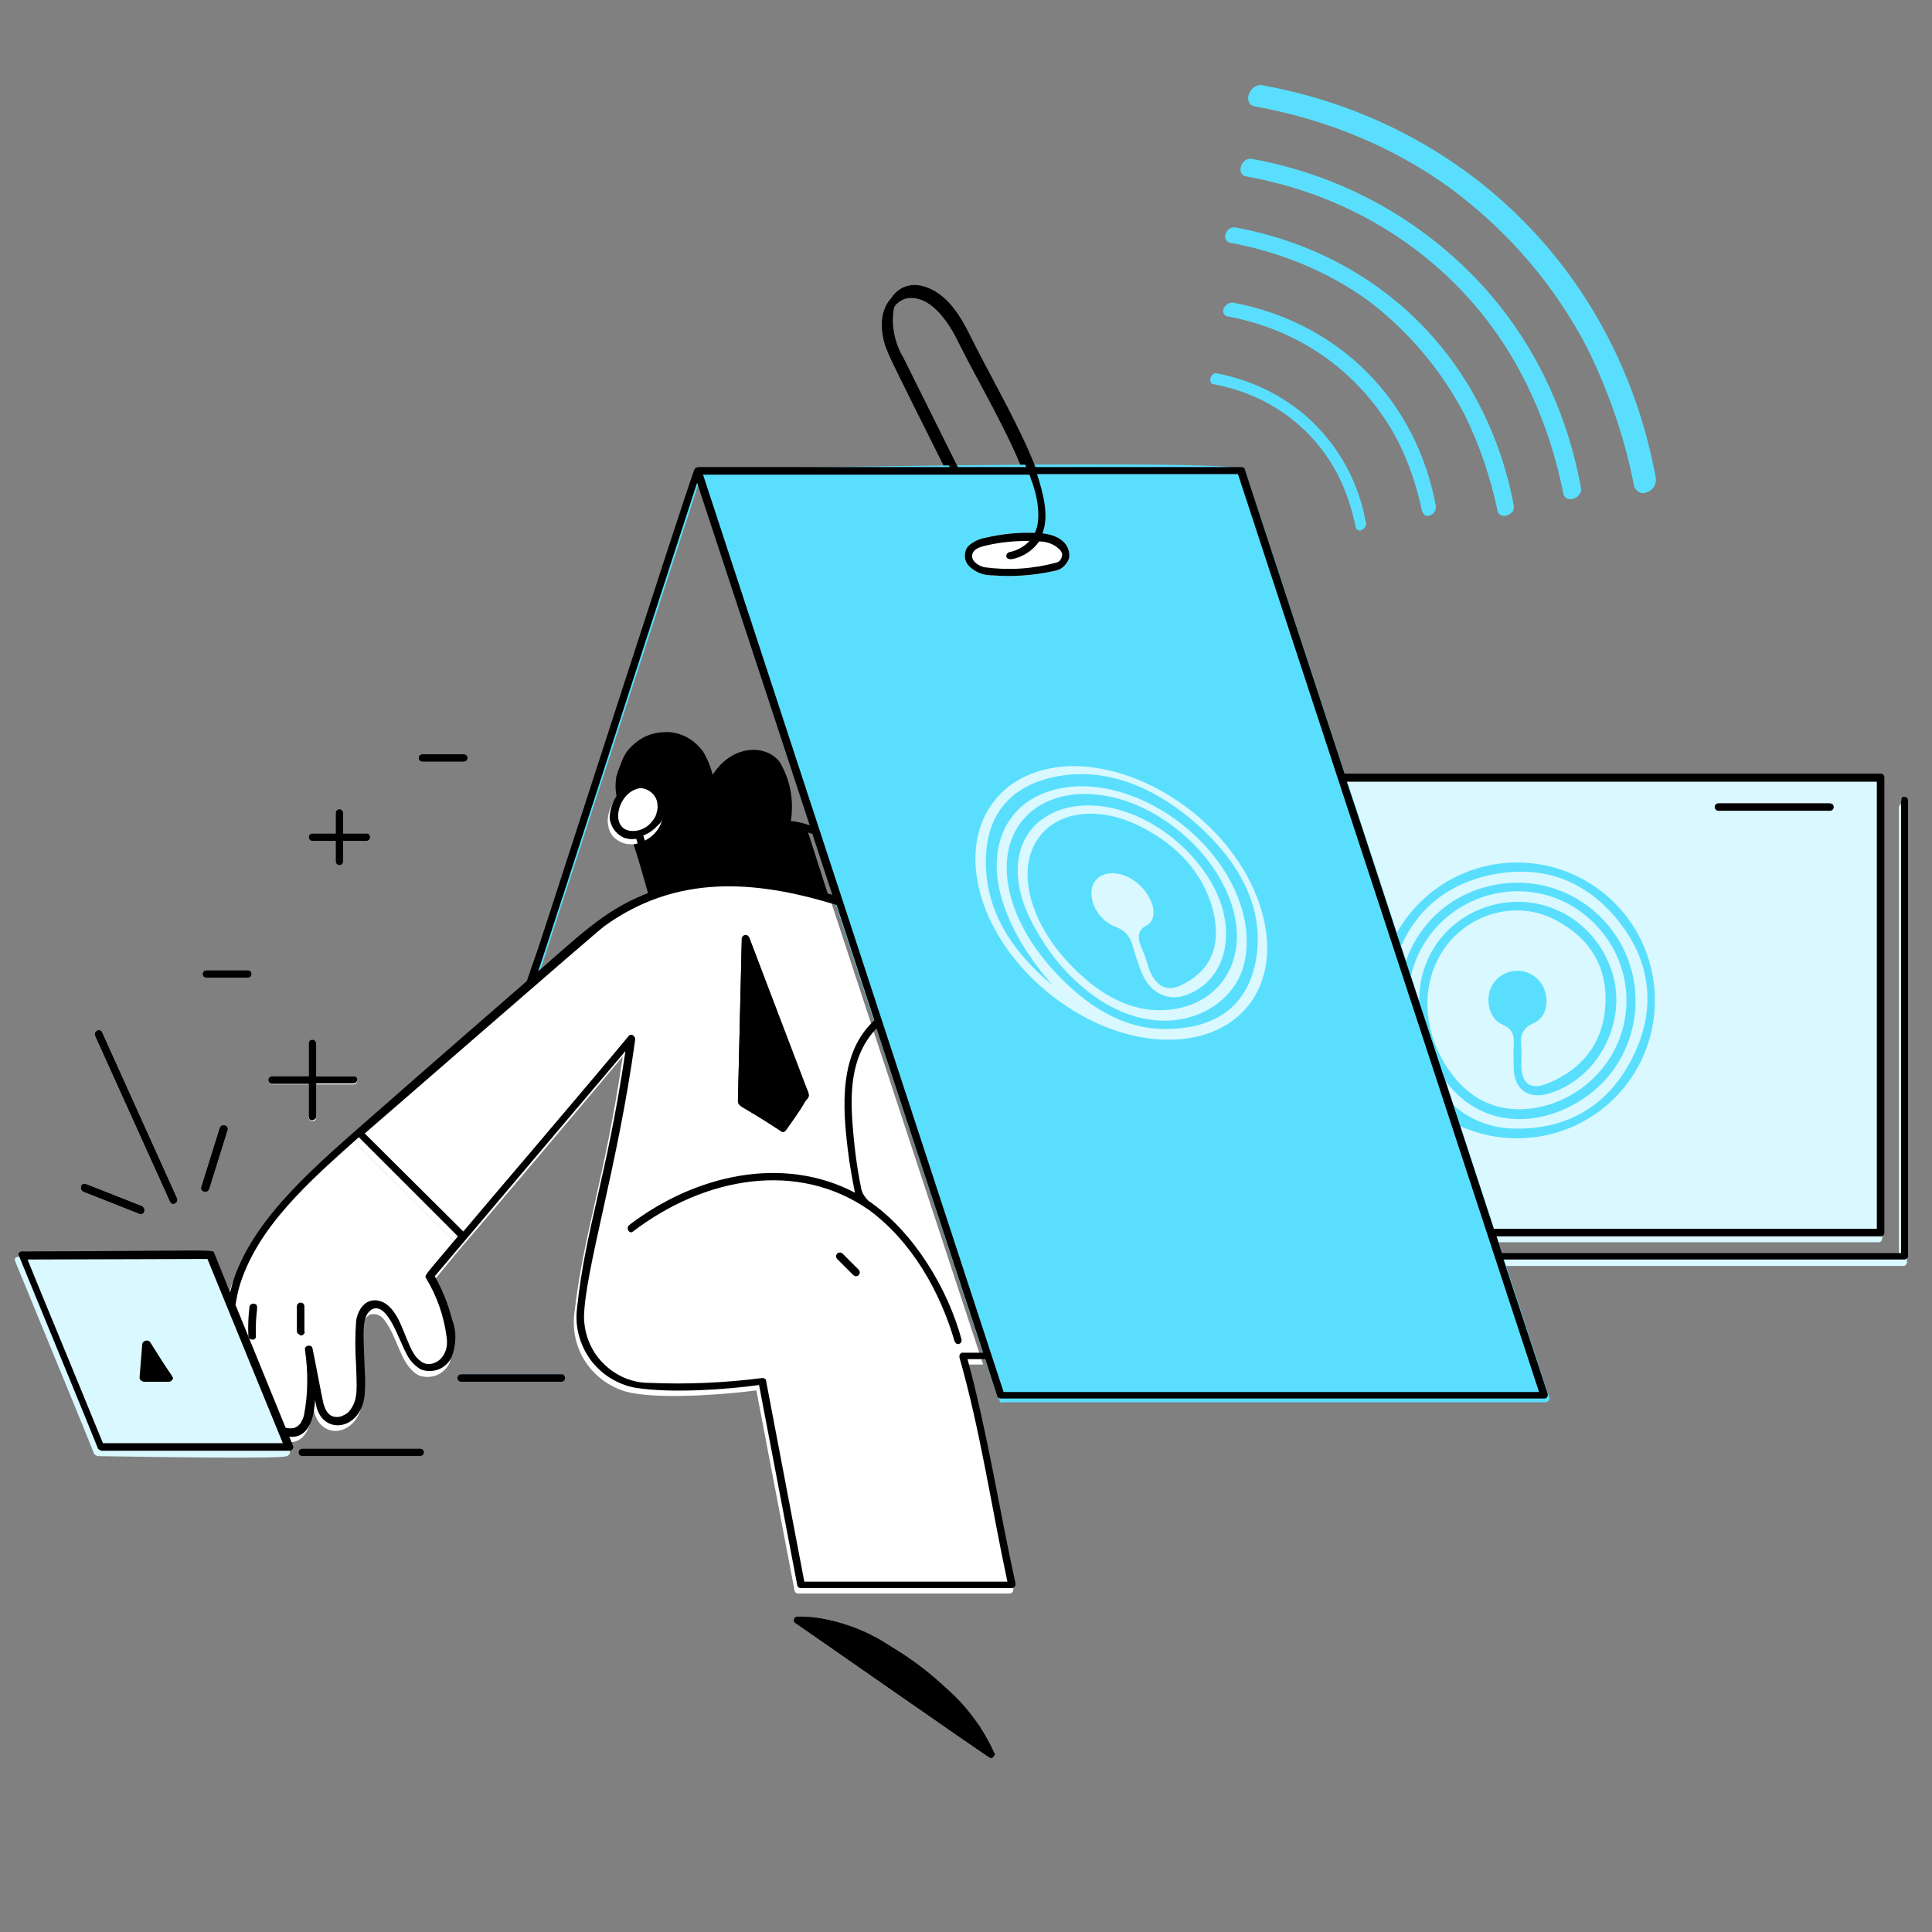 <svg width="399" height="399" viewBox="0 0 399 399" fill="none" xmlns="http://www.w3.org/2000/svg">
<rect x="0" y="0" width="399" height="399" fill="#808080" stroke="none"/>
<g clip-path="url(#clip0_101_554)">
<path d="M387.938 160.881H277.244L308.617 256.556H387.938C388.16 256.556 388.383 256.445 388.494 256.334C388.605 256.223 388.717 256 388.717 255.778V161.771C388.717 161.549 388.605 161.326 388.494 161.215C388.272 160.993 388.16 160.881 387.938 160.881Z" fill="#DAF8FF"/>
<path d="M86.785 299.165H62.421C62.199 299.165 62.088 299.276 61.865 299.388C61.754 299.499 61.643 299.721 61.643 299.944C61.643 300.166 61.754 300.389 61.865 300.5C61.976 300.611 62.199 300.723 62.421 300.723H86.785C87.008 300.723 87.119 300.611 87.341 300.5C87.453 300.389 87.564 300.166 87.564 299.944C87.564 299.721 87.453 299.499 87.341 299.388C87.23 299.276 87.008 299.165 86.785 299.165Z" fill="#DAF8FF"/>
<path d="M59.863 299.721L43.62 260.116C43.62 260.005 43.509 259.782 43.286 259.671C43.175 259.56 42.953 259.56 42.842 259.449C32.718 259.337 6.908 259.56 4.127 259.56C3.57 259.449 2.792 259.782 3.125 260.45C7.353 270.796 18.255 297.162 19.368 300.055C19.368 300.166 19.479 300.389 19.701 300.5C19.813 300.611 20.035 300.611 20.146 300.722C61.643 301.39 59.195 300.834 59.529 300.5C59.64 300.5 59.64 300.389 59.752 300.389C59.752 300.277 59.863 300.277 59.863 300.166C59.863 300.055 59.863 300.055 59.863 299.944C59.974 299.832 59.863 299.832 59.863 299.721Z" fill="#DAF8FF"/>
<path d="M35.499 284.146C33.942 281.921 32.496 279.585 31.049 277.249C30.938 277.026 30.716 276.915 30.493 276.915C30.271 276.915 30.048 276.915 29.937 277.026C29.492 277.36 29.603 277.138 29.047 284.591C29.047 284.814 29.158 285.036 29.269 285.148C29.381 285.259 29.603 285.37 29.826 285.37H34.832C34.943 285.37 35.054 285.37 35.277 285.259C35.388 285.148 35.499 285.036 35.611 284.925C35.722 284.814 35.722 284.703 35.722 284.48C35.611 284.369 35.499 284.258 35.499 284.146Z" fill="black"/>
<path d="M17.7 244.541C16.698 244.207 16.364 245.654 17.255 246.099L28.825 250.66C29.826 250.994 30.16 249.547 29.27 249.102L17.7 244.541Z" fill="black"/>
<path d="M35.165 248.213C35.61 249.103 36.945 248.324 36.5 247.434L21.036 213.169C20.591 212.279 19.256 213.058 19.701 213.948L35.165 248.213Z" fill="black"/>
<path d="M43.174 245.542L46.957 233.416C47.291 232.415 45.733 231.97 45.399 232.971L41.617 245.097C41.283 246.099 42.841 246.544 43.174 245.542Z" fill="black"/>
<path d="M72.99 222.291H65.313V215.505C65.313 215.394 65.202 215.171 65.202 215.06C65.091 214.949 64.98 214.837 64.868 214.837C64.757 214.726 64.535 214.726 64.423 214.837C64.312 214.837 64.09 214.949 63.978 215.06C63.867 215.171 63.756 215.394 63.756 215.616V222.402H56.191C55.968 222.402 55.746 222.514 55.635 222.625C55.523 222.736 55.412 222.959 55.412 223.181C55.412 223.404 55.523 223.626 55.635 223.737C55.746 223.849 55.968 223.96 56.191 223.96H63.756V230.746C63.756 230.969 63.867 231.191 63.978 231.302C64.09 231.414 64.312 231.525 64.535 231.525C64.757 231.525 64.98 231.414 65.091 231.302C65.202 231.191 65.313 230.969 65.313 230.746V223.96H72.99C73.212 223.96 73.435 223.849 73.546 223.737C73.657 223.626 73.768 223.404 73.768 223.181C73.768 222.959 73.657 222.736 73.546 222.625C73.435 222.402 73.212 222.291 72.99 222.291Z" fill="white"/>
<path d="M75.66 172.118H70.876V167.89C70.876 167.668 70.765 167.445 70.653 167.334C70.542 167.223 70.32 167.111 70.097 167.111C69.875 167.111 69.652 167.223 69.541 167.334C69.43 167.445 69.318 167.668 69.318 167.89V172.118H64.535C64.312 172.118 64.09 172.229 63.978 172.34C63.867 172.451 63.756 172.674 63.756 172.896C63.756 173.119 63.867 173.341 63.978 173.453C64.09 173.564 64.312 173.675 64.535 173.675H69.318V177.903C69.318 178.125 69.43 178.348 69.541 178.459C69.652 178.57 69.875 178.681 70.097 178.681C70.32 178.681 70.542 178.57 70.653 178.459C70.765 178.348 70.876 178.125 70.876 177.903V173.675H75.66C75.882 173.675 76.105 173.564 76.216 173.453C76.327 173.341 76.438 173.119 76.438 172.896C76.438 172.674 76.327 172.451 76.216 172.34C76.105 172.118 75.882 172.118 75.66 172.118Z" fill="white"/>
<path d="M51.185 201.932C51.407 201.932 51.63 201.821 51.741 201.71C51.852 201.599 51.964 201.376 51.964 201.154C51.964 200.931 51.852 200.709 51.741 200.597C51.63 200.486 51.407 200.375 51.185 200.375H42.619C42.396 200.375 42.174 200.486 42.062 200.597C41.951 200.709 41.84 200.931 41.84 201.154C41.84 201.376 41.951 201.599 42.062 201.71C42.174 201.821 42.396 201.932 42.619 201.932H51.185Z" fill="white"/>
<path d="M95.796 157.321C96.019 157.321 96.241 157.21 96.352 157.099C96.464 156.987 96.575 156.765 96.575 156.542C96.575 156.32 96.464 156.097 96.352 155.986C96.241 155.875 96.019 155.764 95.796 155.764H87.23C87.007 155.764 86.785 155.875 86.674 155.986C86.562 156.097 86.451 156.32 86.451 156.542C86.451 156.765 86.562 156.987 86.674 157.099C86.785 157.21 87.007 157.321 87.23 157.321H95.796Z" fill="white"/>
<path d="M392.167 166.666V259.894C307.505 259.894 309.953 259.894 309.73 259.894L310.287 261.451H393.057C393.279 261.451 393.502 261.34 393.613 261.229C393.724 261.118 393.835 260.895 393.835 260.673V166.666C393.835 166.444 393.724 166.221 393.613 166.11C393.502 165.999 393.279 165.888 393.057 165.888C392.834 165.888 392.612 165.999 392.5 166.11C392.389 166.221 392.167 166.444 392.167 166.666Z" fill="#DAF8FF"/>
<path d="M377.927 165.888H354.898C354.675 165.888 354.453 165.999 354.342 166.11C354.23 166.221 354.119 166.444 354.119 166.666C354.119 166.889 354.23 167.111 354.342 167.223C354.453 167.334 354.675 167.445 354.898 167.445H377.927C378.149 167.445 378.372 167.334 378.483 167.223C378.594 167.111 378.705 166.889 378.705 166.666C378.705 166.444 378.594 166.221 378.483 166.11C378.26 165.999 378.038 165.888 377.927 165.888Z" fill="white"/>
<path d="M196.143 98.692C196.588 99.582 197.923 98.804 197.478 97.914C197.367 97.802 189.802 82.45 186.019 74.996C184.239 71.993 183.461 68.433 184.017 64.984C184.239 63.983 184.684 63.093 185.463 62.536C186.242 61.869 187.132 61.535 188.133 61.535C192.806 61.535 196.254 67.097 198.257 71.325C201.594 78.111 208.826 90.237 211.941 99.138C213.276 102.253 213.943 105.59 213.721 109.039C213.498 110.596 212.831 111.931 211.829 113.044C210.717 114.156 209.382 114.824 207.936 115.046C207.713 115.158 207.602 115.269 207.491 115.38C207.379 115.603 207.379 115.825 207.379 115.936C207.491 116.159 207.602 116.27 207.713 116.381C207.936 116.493 208.158 116.493 208.269 116.493C209.716 116.27 210.939 115.603 212.052 114.713C213.164 113.823 214.054 112.71 214.722 111.375C215.612 108.594 215.612 105.479 214.722 102.698C212.608 94.131 205.599 82.005 200.816 72.771C198.702 68.655 195.921 61.758 189.802 60.089C184.907 58.754 180.346 63.315 182.793 71.325C183.794 73.995 183.794 73.995 196.143 98.692Z" fill="black"/>
<path d="M115.932 283.812H95.24C95.017 283.812 94.795 283.924 94.683 284.035C94.572 284.146 94.461 284.369 94.461 284.591C94.461 284.814 94.572 285.036 94.683 285.148C94.795 285.259 95.017 285.37 95.24 285.37H115.932C116.155 285.37 116.377 285.259 116.488 285.148C116.6 285.036 116.711 284.814 116.711 284.591C116.711 284.369 116.6 284.146 116.488 284.035C116.377 283.813 116.155 283.812 115.932 283.812Z" fill="#59DFFD"/>
<path d="M166.774 171.561C165.55 171.116 164.215 170.782 162.88 170.671C163.548 166.444 162.769 162.105 160.544 158.434C157.54 154.651 150.643 154.874 146.749 161.104C146.304 159.435 145.636 157.766 144.746 156.32C143.856 155.096 142.633 153.984 141.298 153.316C139.963 152.649 138.405 152.204 136.848 152.315C135.29 152.426 133.733 152.76 132.398 153.427C131.063 154.206 129.839 155.207 128.949 156.542C128.17 157.766 127.614 159.101 127.28 160.436C127.058 161.882 127.058 163.329 127.391 164.664C128.059 163.662 129.171 162.995 130.284 162.661C131.508 162.327 132.731 162.439 133.844 162.884C134.956 163.329 135.846 164.219 136.403 165.331C136.959 166.444 137.07 167.667 136.848 168.891C136.514 170.337 135.846 171.561 134.734 172.562C133.621 173.564 132.286 174.12 130.84 174.342C131.841 177.346 133.176 182.13 134.066 185.245C146.193 180.795 158.986 182.352 171.446 186.135L166.774 171.561Z" fill="black"/>
<path d="M95.685 257.113C95.573 257.224 95.351 257.335 95.128 257.335C94.906 257.335 94.683 257.224 94.572 257.113C87.341 249.993 80.221 242.873 73.101 235.641C72.99 235.53 72.878 235.308 72.878 235.085C72.878 234.863 72.99 234.64 73.101 234.529C62.198 244.208 50.406 254.554 47.068 268.015L59.306 297.83C62.532 298.164 63.978 295.383 64.423 292.156C64.757 289.931 64.535 289.82 64.757 290.933C65.87 297.83 74.213 296.718 74.881 289.041C75.215 285.036 74.436 277.694 74.881 274.134C74.881 273.578 75.103 273.133 75.326 272.576C75.548 272.131 75.993 271.686 76.438 271.464C76.995 271.353 77.662 271.353 78.107 271.575C78.663 271.798 79.108 272.243 79.442 272.688C82.335 276.581 82.668 281.921 86.451 284.035C87.675 284.48 88.898 284.48 90.122 284.035C91.235 283.59 92.236 282.7 92.792 281.588C93.793 279.029 93.905 276.248 92.903 273.689C92.125 270.574 90.901 267.57 89.343 264.789C95.685 257.113 95.462 257.335 95.685 257.113Z" fill="white"/>
<path d="M171.558 186.024C147.416 178.792 132.286 183.131 119.715 193.922C119.493 194.145 73.213 234.306 73.101 234.529C72.99 234.64 72.879 234.862 72.879 235.085C72.879 235.307 72.99 235.53 73.101 235.641C80.221 242.872 87.341 250.104 94.573 257.112C94.684 257.224 94.906 257.335 95.129 257.335C95.351 257.335 95.574 257.224 95.685 257.112C95.908 257.001 128.504 218.397 128.615 218.175C124.833 243.985 120.494 254.665 118.603 271.352C118.158 275.135 119.159 278.917 121.384 281.921C123.609 284.925 126.946 287.039 130.618 287.706C138.071 289.041 151.088 287.817 156.205 287.15L164.104 328.535C164.104 328.646 164.215 328.869 164.438 328.98C164.549 329.091 164.771 329.091 164.883 329.091H208.493C208.715 329.091 208.826 328.98 209.049 328.869C209.16 328.757 209.271 328.535 209.271 328.424C209.271 328.312 209.271 328.201 209.271 328.09C205.823 313.85 203.931 298.497 199.37 281.81H203.041L171.558 186.024Z" fill="white"/>
<path d="M133.065 162.439C129.283 161.437 125.834 165.331 125.5 169.225C125.5 170.115 125.611 170.894 125.945 171.672C126.279 172.451 126.835 173.119 127.614 173.564C128.281 174.009 129.171 174.342 129.95 174.342C130.84 174.454 131.619 174.231 132.397 173.897C138.182 171.784 138.516 164.219 133.065 162.439Z" fill="white"/>
<path d="M205.266 361.91C203.041 357.015 199.815 352.565 195.81 349.005C187.688 341.551 175.673 333.541 164.66 333.875C164.548 333.875 164.437 333.875 164.326 333.986C164.215 334.097 164.103 334.097 164.103 334.209C163.992 334.32 163.992 334.431 163.992 334.542C163.992 334.654 163.992 334.765 163.992 334.876C164.103 334.987 164.215 335.21 164.326 335.21C165.661 336.1 202.485 361.799 204.153 362.8C204.265 362.911 204.376 362.911 204.487 363.022C204.598 363.022 204.71 363.022 204.821 363.022C204.932 363.022 205.043 362.911 205.155 362.8C205.266 362.689 205.266 362.577 205.377 362.466C205.488 362.355 205.488 362.244 205.488 362.132C205.377 362.132 205.266 362.021 205.266 361.91Z" fill="black"/>
<path d="M166.55 224.85L154.758 193.7C154.647 193.477 154.535 193.366 154.424 193.255C154.313 193.144 154.09 193.144 153.868 193.144C153.645 193.144 153.534 193.255 153.423 193.366C153.312 193.477 153.2 193.7 153.2 193.811C153.089 199.707 152.422 225.295 152.422 226.519C152.422 227.742 152.31 227.965 153.312 228.632C154.424 229.3 156.649 230.524 161.322 233.639C161.433 233.75 161.655 233.75 161.767 233.75C161.989 233.75 162.1 233.639 162.212 233.527C163.658 231.525 165.104 229.522 166.328 227.409C167.107 226.519 167.329 226.519 166.55 224.85Z" fill="black"/>
<path d="M176.23 263.342C176.341 263.454 176.564 263.565 176.786 263.565C177.009 263.565 177.231 263.454 177.342 263.342C177.454 263.231 177.565 263.009 177.565 262.786C177.565 262.564 177.454 262.341 177.342 262.23C176.23 261.117 175.117 260.005 174.005 258.892C173.894 258.781 173.671 258.67 173.449 258.67C173.226 258.67 173.004 258.781 172.892 258.892C172.781 259.004 172.67 259.226 172.67 259.449C172.67 259.671 172.781 259.894 172.892 260.005C174.005 261.117 175.117 262.23 176.23 263.342Z" fill="white"/>
<path d="M198.145 277.805C195.253 267.014 187.688 254.443 177.787 248.435C176.674 243.095 175.895 237.755 175.45 232.304C175.005 225.295 175.562 218.398 180.457 213.391L179.9 211.723C172.447 218.509 173.337 229.634 174.56 238.756C174.894 241.649 175.45 244.541 176.007 247.434C163.658 240.87 145.635 241.649 129.393 254.109C128.614 254.665 129.393 256.111 130.172 255.444C150.642 239.98 176.118 240.759 189.579 262.786C192.583 267.57 194.919 272.799 196.477 278.25C196.588 278.473 196.699 278.584 196.81 278.695C197.033 278.806 197.144 278.806 197.367 278.806C197.589 278.806 197.7 278.584 197.812 278.473C198.145 278.139 198.145 278.028 198.145 277.805Z" fill="white"/>
<path d="M62.866 274.912V269.795C62.866 269.572 62.755 269.35 62.644 269.239C62.532 269.127 62.31 269.016 62.087 269.016C61.865 269.016 61.642 269.127 61.531 269.239C61.42 269.35 61.309 269.572 61.309 269.795V274.912C61.309 275.024 61.309 275.135 61.42 275.246C61.42 275.357 61.531 275.469 61.642 275.469C61.754 275.58 61.754 275.58 61.865 275.691C61.976 275.691 62.087 275.802 62.199 275.802C62.31 275.802 62.421 275.802 62.532 275.691C62.644 275.58 62.755 275.58 62.755 275.469C62.866 275.357 62.866 275.357 62.977 275.246C62.866 275.135 62.866 275.024 62.866 274.912Z" fill="white"/>
<path d="M52.519 269.239C52.408 269.239 52.297 269.239 52.186 269.239C52.074 269.239 51.852 269.35 51.741 269.461C51.629 269.573 51.518 269.684 51.518 269.906C51.296 271.909 51.184 273.911 51.296 275.914C51.407 276.915 52.964 276.915 52.853 275.914C52.631 270.574 53.743 269.573 52.519 269.239Z" fill="white"/>
<path d="M86.785 299.165H62.421C62.199 299.165 62.088 299.276 61.865 299.388C61.754 299.499 61.643 299.721 61.643 299.944C61.643 300.166 61.754 300.389 61.865 300.5C61.976 300.611 62.199 300.723 62.421 300.723H86.785C87.008 300.723 87.119 300.611 87.341 300.5C87.453 300.389 87.564 300.166 87.564 299.944C87.564 299.721 87.453 299.499 87.341 299.388C87.23 299.276 87.008 299.165 86.785 299.165Z" fill="black"/>
<path d="M30.938 277.249C30.827 277.138 30.715 277.026 30.604 276.915C30.493 276.804 30.27 276.804 30.048 276.915C29.937 276.915 29.714 277.026 29.603 277.137C29.492 277.249 29.381 277.471 29.381 277.582L28.824 284.48C28.824 284.703 28.936 284.925 29.047 285.036C29.158 285.148 29.381 285.259 29.603 285.259C34.832 285.259 34.943 285.37 35.277 284.925C35.388 284.814 35.499 284.703 35.499 284.48C35.499 284.369 35.499 284.146 35.388 284.035C33.942 281.921 32.495 279.585 30.938 277.249ZM30.938 280.03L33.386 283.701H30.715L30.938 280.03Z" fill="black"/>
<path d="M17.7 244.541C16.698 244.207 16.364 245.654 17.255 246.099L28.825 250.66C29.826 250.994 30.16 249.547 29.27 249.102L17.7 244.541Z" fill="black"/>
<path d="M35.165 248.213C35.61 249.103 36.945 248.324 36.5 247.434L21.036 213.169C20.591 212.279 19.256 213.058 19.701 213.948L35.165 248.213Z" fill="black"/>
<path d="M43.174 245.542L46.957 233.416C47.291 232.415 45.733 231.97 45.399 232.971L41.617 245.097C41.283 246.099 42.841 246.544 43.174 245.542Z" fill="black"/>
<path d="M72.99 222.291H65.313V215.505C65.313 215.282 65.202 215.06 65.091 214.949C64.98 214.837 64.757 214.726 64.535 214.726C64.312 214.726 64.09 214.837 63.978 214.949C63.867 215.06 63.756 215.282 63.756 215.505V222.291H56.191C55.968 222.291 55.746 222.402 55.635 222.514C55.523 222.625 55.412 222.847 55.412 223.07C55.412 223.292 55.523 223.515 55.635 223.626C55.746 223.737 55.968 223.849 56.191 223.849H63.756V230.635C63.756 230.746 63.867 230.969 63.867 231.08C63.978 231.191 64.09 231.302 64.201 231.302C64.312 231.414 64.535 231.414 64.646 231.302C64.757 231.302 64.98 231.191 65.091 231.08C65.202 230.969 65.313 230.746 65.313 230.524V223.737H72.99C73.212 223.737 73.435 223.626 73.546 223.515C73.657 223.404 73.768 223.181 73.768 222.959C73.768 222.736 73.657 222.514 73.546 222.402C73.435 222.402 73.212 222.291 72.99 222.291Z" fill="black"/>
<path d="M75.66 172.118H70.876V167.89C70.876 167.668 70.765 167.445 70.653 167.334C70.542 167.223 70.32 167.111 70.097 167.111C69.875 167.111 69.652 167.223 69.541 167.334C69.43 167.445 69.318 167.668 69.318 167.89V172.118H64.535C64.312 172.118 64.09 172.229 63.978 172.34C63.867 172.451 63.756 172.674 63.756 172.896C63.756 173.119 63.867 173.341 63.978 173.453C64.09 173.564 64.312 173.675 64.535 173.675H69.318V177.903C69.318 178.125 69.43 178.348 69.541 178.459C69.652 178.57 69.875 178.681 70.097 178.681C70.32 178.681 70.542 178.57 70.653 178.459C70.765 178.348 70.876 178.125 70.876 177.903V173.675H75.66C75.882 173.675 76.105 173.564 76.216 173.453C76.327 173.341 76.438 173.119 76.438 172.896C76.438 172.674 76.327 172.451 76.216 172.34C76.105 172.118 75.882 172.118 75.66 172.118Z" fill="black"/>
<path d="M51.185 201.932C51.407 201.932 51.63 201.821 51.741 201.71C51.852 201.599 51.964 201.376 51.964 201.154C51.964 200.931 51.852 200.709 51.741 200.597C51.63 200.486 51.407 200.375 51.185 200.375H42.619C42.396 200.375 42.174 200.486 42.062 200.597C41.951 200.709 41.84 200.931 41.84 201.154C41.84 201.376 41.951 201.599 42.062 201.71C42.174 201.821 42.396 201.932 42.619 201.932H51.185Z" fill="black"/>
<path d="M95.796 157.321C96.019 157.321 96.241 157.21 96.352 157.099C96.464 156.987 96.575 156.765 96.575 156.542C96.575 156.32 96.464 156.097 96.352 155.986C96.241 155.875 96.019 155.764 95.796 155.764H87.23C87.007 155.764 86.785 155.875 86.674 155.986C86.562 156.097 86.451 156.32 86.451 156.542C86.451 156.765 86.562 156.987 86.674 157.099C86.785 157.21 87.007 157.321 87.23 157.321H95.796Z" fill="black"/>
<path d="M377.927 165.888H354.898C354.675 165.888 354.453 165.999 354.342 166.11C354.23 166.221 354.119 166.444 354.119 166.666C354.119 166.889 354.23 167.111 354.342 167.223C354.453 167.334 354.675 167.445 354.898 167.445H377.927C378.149 167.445 378.372 167.334 378.483 167.223C378.594 167.111 378.705 166.889 378.705 166.666C378.705 166.444 378.594 166.221 378.483 166.11C378.26 165.999 378.038 165.888 377.927 165.888Z" fill="black"/>
<path d="M115.932 283.812H95.24C95.017 283.812 94.795 283.924 94.683 284.035C94.572 284.146 94.461 284.369 94.461 284.591C94.461 284.814 94.572 285.036 94.683 285.148C94.795 285.259 95.017 285.37 95.24 285.37H115.932C116.155 285.37 116.377 285.259 116.488 285.148C116.6 285.036 116.711 284.814 116.711 284.591C116.711 284.369 116.6 284.146 116.488 284.035C116.377 283.813 116.155 283.812 115.932 283.812Z" fill="black"/>
<path d="M205.266 361.91C204.376 360.019 203.375 358.239 202.262 356.459C197.367 349.895 191.248 344.333 184.24 340.216C178.455 336.211 171.668 333.986 164.66 333.875C164.548 333.875 164.437 333.875 164.326 333.986C164.215 334.098 164.103 334.097 164.103 334.209C163.992 334.32 163.992 334.431 163.992 334.543C163.992 334.654 163.992 334.765 163.992 334.876C164.103 334.987 164.215 335.21 164.326 335.21C166.328 336.545 204.042 362.911 204.487 363.023C205.043 363.245 205.488 362.355 205.266 361.91ZM202.373 359.796L167.218 335.432C172.558 336.1 177.565 337.88 182.126 340.773C189.913 345.445 198.146 351.897 202.373 359.796Z" fill="black"/>
<path d="M154.758 193.7C154.647 193.477 154.535 193.366 154.424 193.255C154.313 193.144 154.09 193.144 153.868 193.144C153.645 193.144 153.534 193.255 153.423 193.366C153.312 193.477 153.2 193.7 153.2 193.811C153.089 199.707 152.422 225.295 152.422 226.519C152.31 228.966 151.977 227.409 161.322 233.639C161.433 233.75 161.655 233.75 161.767 233.75C161.989 233.75 162.1 233.639 162.212 233.527C163.658 231.525 165.104 229.522 166.328 227.409C167.107 226.296 167.329 226.407 166.55 224.627L154.758 193.7ZM161.544 232.081L153.979 227.297L154.647 198.039L165.327 226.296L161.544 232.081Z" fill="black"/>
<path d="M176.23 263.342C176.341 263.454 176.564 263.565 176.786 263.565C177.009 263.565 177.231 263.454 177.342 263.342C177.454 263.231 177.565 263.009 177.565 262.786C177.565 262.564 177.454 262.341 177.342 262.23C176.23 261.117 175.117 260.005 174.005 258.892C173.894 258.781 173.671 258.67 173.449 258.67C173.226 258.67 173.004 258.781 172.892 258.892C172.781 259.004 172.67 259.226 172.67 259.449C172.67 259.671 172.781 259.894 172.892 260.005C174.005 261.117 175.117 262.23 176.23 263.342Z" fill="black"/>
<path d="M62.866 274.912V269.795C62.866 269.572 62.755 269.35 62.644 269.239C62.532 269.127 62.31 269.016 62.087 269.016C61.865 269.016 61.642 269.127 61.531 269.239C61.42 269.35 61.309 269.572 61.309 269.795V274.912C61.309 275.024 61.309 275.135 61.42 275.246C61.42 275.357 61.531 275.469 61.642 275.469C61.754 275.58 61.754 275.58 61.865 275.691C61.976 275.691 62.087 275.802 62.199 275.802C62.31 275.802 62.421 275.802 62.532 275.691C62.644 275.58 62.755 275.58 62.755 275.469C62.866 275.357 62.866 275.357 62.977 275.246C62.866 275.135 62.866 275.024 62.866 274.912Z" fill="black"/>
<path d="M341.769 206.828C341.658 222.625 328.864 235.196 313.067 235.085C297.492 234.974 284.698 222.18 284.809 206.605C284.809 190.808 297.714 178.014 313.512 178.125C329.198 178.236 341.881 191.03 341.769 206.828ZM293.264 223.738C290.483 218.286 288.814 212.724 288.926 206.605C289.037 196.036 295.601 186.803 305.502 183.576C315.737 180.239 326.417 183.576 332.869 192.031C339.211 200.486 339.433 211.945 333.426 220.623C325.972 231.525 306.503 237.421 296.824 220.623C295.044 217.508 293.932 213.725 293.376 210.054C291.596 198.818 298.493 189.028 309.173 186.691C319.742 184.466 329.977 190.696 333.092 201.265C335.984 211.5 329.866 222.848 319.853 225.851C315.737 227.075 312.733 225.073 312.622 220.734C312.622 219.065 312.511 217.396 312.622 215.728C312.733 213.836 312.399 212.501 310.286 211.611C307.838 210.499 306.948 207.495 307.616 204.825C308.283 202.378 310.508 200.598 313.178 200.486C315.848 200.375 318.296 202.155 319.074 204.714C319.853 207.273 319.186 210.276 316.738 211.278C314.179 212.39 313.957 214.17 314.179 216.395C314.291 217.619 314.179 218.843 314.179 220.066C314.291 223.849 316.071 225.184 319.631 223.738C326.751 220.845 330.978 215.505 331.534 207.829C332.091 199.708 328.308 193.7 321.299 190.029C314.847 186.58 306.948 187.693 301.386 192.476C293.709 199.04 292.597 210.833 298.827 220.4C302.498 225.963 307.504 229.3 314.513 229.078C323.858 228.633 332.313 222.069 334.983 212.946C337.764 203.49 334.093 193.478 325.749 187.804C317.851 182.464 307.393 182.909 299.717 188.694C290.038 196.036 287.813 209.831 294.711 221.401C298.716 228.299 304.389 232.86 312.733 233.083C323.858 233.305 332.313 228.188 337.208 218.286C341.992 208.719 341.102 199.04 334.538 190.585C327.641 181.685 318.296 178.348 307.393 180.795C297.714 183.02 291.151 189.139 288.147 198.595C285.032 207.94 287.034 216.395 293.264 223.738Z" fill="#59DFFD"/>
<path d="M52.519 269.239C52.408 269.239 52.297 269.239 52.186 269.239C52.074 269.239 51.852 269.35 51.741 269.461C51.629 269.573 51.518 269.684 51.518 269.906C51.296 271.909 51.184 273.911 51.296 275.914C51.407 276.915 52.964 276.915 52.853 275.914C52.631 270.574 53.743 269.573 52.519 269.239Z" fill="black"/>
<path d="M319.965 288.596C254.661 89.459 257.331 97.469 257.109 97.246C256.775 96.801 264.563 94.687 144.301 96.912C143.523 96.912 143.411 97.469 141.854 102.03C141.52 103.142 108.924 202.934 108.924 203.156L111.371 201.042C111.594 200.375 143.745 101.474 144.19 100.139C210.718 302.725 206.045 289.597 206.935 289.597H319.186C319.298 289.597 319.409 289.597 319.52 289.486C319.631 289.486 319.743 289.375 319.854 289.264C319.965 289.152 319.965 289.041 319.965 288.93C320.076 288.819 320.076 288.707 319.965 288.596Z" fill="#59DFFD"/>
<path d="M260.113 186.691C265.453 202.378 256.998 214.838 241.09 214.726C225.403 214.615 208.382 201.933 203.042 186.469C197.702 170.783 206.157 158.211 221.955 158.211C237.752 158.434 254.773 171.005 260.113 186.691ZM217.393 203.49C212.721 198.15 209.161 192.588 207.158 186.469C203.71 176.011 207.158 166.889 215.947 163.663C224.958 160.325 236.862 163.663 246.207 172.006C255.441 180.35 259.446 191.698 256.553 200.375C252.771 211.166 235.416 217.063 219.952 200.375C217.06 197.26 214.612 193.478 212.832 189.918C207.27 178.793 210.718 169.114 220.62 166.778C230.41 164.553 242.87 170.783 249.545 181.24C255.997 191.364 253.661 202.6 244.65 205.604C240.867 206.828 237.196 204.825 235.638 200.486C234.971 198.818 234.415 197.149 233.97 195.48C233.413 193.589 232.635 192.254 230.298 191.364C227.406 190.251 225.515 187.359 225.403 184.689C225.292 182.241 226.85 180.461 229.52 180.35C232.19 180.239 235.193 182.019 236.862 184.578C238.531 187.025 238.865 190.029 236.751 191.141C234.637 192.254 234.971 194.034 235.972 196.259C236.528 197.483 236.862 198.706 237.196 199.819C238.531 203.601 240.867 204.936 243.871 203.49C249.99 200.598 252.437 195.369 250.435 187.693C248.21 179.683 242.425 173.786 234.081 170.004C226.405 166.666 218.84 167.668 214.946 172.451C209.495 179.015 212.387 190.696 221.843 200.041C227.406 205.604 233.636 208.941 240.422 208.608C249.656 208.163 255.775 201.599 255.441 192.588C254.996 183.243 247.876 173.23 237.641 167.668C227.962 162.439 217.616 162.773 211.942 168.558C204.822 175.9 207.27 189.473 218.061 200.931C224.402 207.718 231.633 212.279 239.977 212.501C251.213 212.724 257.888 207.606 259.446 197.816C261.003 188.249 256.776 178.793 247.32 170.338C237.418 161.549 226.961 158.211 216.837 160.659C207.937 162.884 203.487 169.003 203.598 178.348C203.71 187.804 208.493 196.148 217.393 203.49Z" fill="#DAF8FF"/>
<path d="M203.597 111.041C202.262 111.264 201.038 111.82 200.037 112.71C199.48 113.266 199.258 114.045 199.258 114.824C199.258 115.602 199.592 116.381 200.148 116.937C200.815 117.605 201.594 118.05 202.373 118.384C203.263 118.717 204.153 118.829 205.043 118.829C209.27 119.162 213.498 118.829 217.614 117.939C218.393 117.827 219.172 117.494 219.728 116.937C220.284 116.381 220.729 115.714 220.84 114.935C221.285 108.816 209.715 109.595 203.597 111.041Z" fill="white"/>
<path d="M392.612 165.554V258.781H310.176L309.063 255.332H388.385C388.607 255.332 388.83 255.221 388.941 255.11C389.052 254.999 389.163 254.776 389.163 254.554V160.547C389.163 160.325 389.052 160.102 388.941 159.991C388.83 159.88 388.607 159.769 388.385 159.769H277.691L257.11 97.024C257.11 96.801 256.998 96.69 256.776 96.579C256.665 96.467 256.442 96.467 256.331 96.467H213.833C210.941 88.902 205.712 79.78 201.596 71.77C199.482 67.654 196.701 60.756 190.582 59.087C185.687 57.752 181.126 62.314 183.573 70.324C184.241 72.549 184.018 72.215 196.145 96.467H144.191C144.08 96.467 143.857 96.579 143.746 96.579C143.635 96.69 143.523 96.801 143.412 96.912C140.52 104.922 114.376 186.135 111.038 196.147C110.371 198.039 108.813 202.489 108.813 202.6C106.255 204.825 85.785 222.625 78.108 229.411C64.87 240.981 53.3 250.771 48.516 263.454C48.071 264.566 47.848 265.79 47.515 266.902L44.288 258.892C43.955 257.891 45.512 258.336 4.906 258.447C4.35 258.336 3.571 258.67 3.905 259.337C8.132 269.684 19.035 296.05 20.147 298.942C20.147 299.054 20.258 299.276 20.481 299.387C20.592 299.499 20.815 299.499 20.926 299.61H59.752C60.197 299.61 60.753 299.165 60.531 298.609L59.752 296.717C62.978 297.051 64.425 294.27 64.87 291.044C65.203 288.819 64.981 288.707 65.203 289.82C66.316 296.606 74.66 295.605 75.327 287.929C75.438 286.26 75.438 284.591 75.327 282.922C74.993 274.467 74.66 271.797 76.885 270.351C80.111 269.016 82.225 276.47 84.116 279.919C84.783 281.142 85.785 282.144 86.897 282.811C88.121 283.256 89.345 283.256 90.568 282.811C91.681 282.366 92.682 281.476 93.238 280.364C94.24 277.805 94.351 275.024 93.35 272.465C92.571 269.35 91.347 266.346 89.79 263.565C106.143 244.207 127.281 219.287 129.172 217.062C125.278 243.429 120.94 253.552 119.16 270.24C118.715 274.022 119.716 277.694 121.941 280.809C124.166 283.812 127.503 285.926 131.175 286.594C138.74 287.817 150.31 286.927 156.762 286.037L164.661 327.422C164.661 327.534 164.772 327.756 164.995 327.867C165.106 327.979 165.328 327.979 165.44 327.979H208.938C209.161 327.979 209.272 327.867 209.495 327.756C209.606 327.645 209.717 327.422 209.717 327.311C209.717 327.2 209.717 327.089 209.717 326.977C206.602 312.96 203.821 295.271 199.816 280.697H203.487L205.935 288.262C205.935 288.374 206.046 288.596 206.268 288.707C206.38 288.819 206.602 288.819 206.713 288.819H318.965C319.076 288.819 319.187 288.819 319.298 288.707C319.41 288.707 319.521 288.596 319.521 288.485C319.632 288.374 319.632 288.262 319.632 288.151C319.632 288.04 319.632 287.929 319.632 287.817L310.51 260.116H393.28C393.502 260.116 393.725 260.005 393.836 259.894C393.947 259.782 394.058 259.56 394.058 259.337V165.331C394.058 165.109 393.947 164.886 393.836 164.775C393.725 164.664 393.502 164.552 393.28 164.552C393.057 164.552 392.835 164.664 392.723 164.775C392.723 165.22 392.612 165.442 392.612 165.554ZM208.938 115.491C211.275 115.046 213.277 113.711 214.612 111.82C216.17 111.82 217.727 112.376 218.84 113.489C219.062 113.711 219.173 113.934 219.285 114.156C219.396 114.379 219.396 114.712 219.285 114.935C219.285 115.157 219.062 115.491 218.951 115.714C218.728 115.936 218.506 116.047 218.283 116.159C213.388 117.494 208.382 117.827 203.376 117.16C202.152 116.937 200.15 115.714 200.928 114.156C201.373 113.155 202.931 112.821 203.932 112.599C206.825 111.931 209.717 111.709 212.61 111.709C211.497 112.932 210.051 113.711 208.382 114.045C208.16 114.156 208.048 114.267 207.937 114.379C207.826 114.601 207.826 114.824 207.826 114.935C207.826 115.157 208.048 115.269 208.16 115.38C208.493 115.491 208.716 115.491 208.938 115.491ZM281.362 171.116L278.136 161.437H387.606V253.775H308.507L298.495 223.181L297.938 221.624L288.816 193.922L281.362 171.116ZM186.577 73.884C184.797 70.88 184.018 67.32 184.575 63.871C184.797 62.87 185.242 61.98 186.021 61.424C186.8 60.756 187.69 60.422 188.691 60.422C193.363 60.422 196.812 65.985 198.815 70.212C201.707 76.109 208.716 88.124 211.942 96.467H197.813C194.031 88.902 190.36 81.449 186.577 73.884ZM143.968 99.694L167.22 170.449C165.996 170.004 164.661 169.67 163.326 169.559C163.993 165.331 163.215 160.992 160.99 157.321C157.986 153.539 151.088 153.872 147.195 159.991C146.75 158.322 146.082 156.654 145.192 155.207C144.302 153.984 143.078 152.871 141.743 152.204C140.408 151.536 138.851 151.091 137.293 151.202C135.736 151.202 134.178 151.647 132.843 152.315C131.508 153.094 130.285 154.095 129.395 155.319C128.616 156.542 128.06 157.877 127.837 159.324C127.615 160.77 127.615 162.216 127.948 163.551C126.836 164.886 126.168 166.444 125.946 168.224C125.835 168.891 125.946 169.67 126.28 170.337C126.502 171.005 126.947 171.561 127.503 172.117C128.06 172.562 128.616 173.007 129.283 173.119C129.951 173.341 130.73 173.341 131.397 173.23C132.065 175.344 133.733 180.906 134.623 184.132C125.612 187.47 120.94 192.031 111.15 200.597C112.707 196.147 143.412 101.251 143.968 99.694ZM137.293 167.667C138.072 163.106 133.066 159.212 129.283 162.105C128.95 160.436 129.283 158.656 130.062 157.099C130.841 155.541 132.176 154.317 133.733 153.539C135.291 152.76 137.071 152.537 138.74 152.76C140.408 153.094 142.077 153.872 143.19 155.207C144.636 157.321 145.637 159.657 146.082 162.216C146.082 162.327 146.193 162.439 146.305 162.55C146.416 162.661 146.527 162.661 146.75 162.772C146.861 162.772 147.083 162.772 147.195 162.661C147.306 162.55 147.417 162.439 147.528 162.327C150.866 155.652 156.54 155.096 159.432 157.877C160.545 159.324 161.323 161.104 161.546 162.995C161.991 165.331 161.991 167.667 161.546 170.004C161.435 170.56 161.768 171.116 162.325 171.005C164.216 171.116 165.996 171.561 167.776 172.229L171.892 184.8C159.877 181.24 147.862 179.571 136.07 183.354C135.068 179.682 134.067 176.122 132.843 172.562C133.956 172.117 134.957 171.45 135.736 170.56C136.626 169.892 137.071 168.891 137.293 167.667ZM131.508 171.561C125.501 172.451 127.17 163.551 132.176 162.772C133.066 162.772 133.845 163.106 134.512 163.662C135.18 164.219 135.625 164.997 135.736 165.776C135.847 166.444 135.847 167.111 135.625 167.779C135.513 168.446 135.18 169.002 134.735 169.559C134.29 170.115 133.845 170.56 133.288 170.894C132.732 171.227 132.065 171.45 131.508 171.561ZM21.26 298.052C17.143 287.929 6.686 262.675 5.685 260.116C6.13 260.116 40.172 260.005 42.842 260.005L58.417 298.052H21.26ZM88.01 264.01C90.235 267.681 91.681 271.797 92.237 276.136C92.905 280.475 89.345 282.589 87.231 281.365C85.228 280.03 84.895 278.584 82.892 273.8C82.002 271.686 80.445 268.905 77.886 268.571C75.327 268.237 73.881 270.574 73.547 272.799C73.325 275.914 73.325 278.917 73.547 282.032C73.658 286.482 73.992 288.819 72.435 291.044C72.101 291.6 71.545 292.045 70.988 292.267C70.432 292.601 69.765 292.712 69.097 292.601C67.651 292.379 67.095 290.932 66.761 289.709C66.538 288.819 64.758 279.362 64.536 278.472C64.425 277.582 62.867 277.805 62.978 278.695C63.646 283.256 63.646 287.929 62.756 292.379C62.645 292.824 62.422 293.269 62.2 293.714C61.977 294.159 61.532 294.492 61.198 294.715C60.531 295.049 59.641 295.049 58.973 294.826L48.627 269.461C48.85 268.237 49.072 267.014 49.406 265.79C53.077 253.441 63.868 243.985 74.103 234.862L94.573 255.332C87.787 263.454 87.565 263.342 88.01 264.01ZM198.815 279.362C198.703 279.362 198.592 279.362 198.481 279.474C198.37 279.585 198.258 279.585 198.258 279.696C198.147 279.807 198.147 279.919 198.147 280.03C198.147 280.141 198.147 280.252 198.147 280.364C202.486 295.494 204.822 311.625 208.048 326.644H166.107L158.208 285.147C158.208 284.925 158.097 284.814 157.875 284.702C157.763 284.591 157.541 284.591 157.43 284.591C149.642 285.592 141.855 285.926 134.067 285.592C130.507 285.592 127.17 284.146 124.611 281.587C122.052 279.029 120.717 275.691 120.606 272.131C120.717 262.564 127.615 240.87 131.175 214.726C131.286 214.059 130.396 213.28 129.84 213.947C121.273 224.294 98.356 251.105 95.686 254.331L75.327 234.084C77.441 232.304 123.276 192.365 124.833 191.252C139.518 180.684 155.538 181.574 172.782 186.914L180.57 210.721C173.227 217.507 174.006 228.632 175.118 237.644C175.452 240.536 176.008 243.429 176.565 246.321C161.768 238.534 143.635 242.539 129.951 252.996C129.172 253.552 129.951 254.999 130.73 254.331C145.637 242.984 164.772 239.646 179.457 249.881C188.246 256.334 194.142 266.68 197.146 277.026C197.257 277.249 197.368 277.36 197.48 277.471C197.702 277.582 197.925 277.582 198.036 277.582C198.258 277.471 198.37 277.36 198.481 277.249C198.592 277.026 198.592 276.804 198.592 276.692C195.811 266.235 188.691 254.331 179.346 247.99C178.678 247.322 178.122 246.544 177.9 245.654C176.898 240.87 176.342 236.086 176.008 231.302C175.563 224.294 176.12 217.507 181.015 212.39L203.042 279.362H198.815ZM317.852 287.484H207.27C206.825 286.037 145.415 98.692 145.192 98.025H212.61C212.721 98.359 212.832 98.692 212.943 99.026C214.167 102.03 215.168 107.147 213.722 110.04C210.273 109.929 206.936 110.262 203.598 111.041C202.263 111.264 201.04 111.82 200.038 112.71C199.482 113.266 199.26 114.045 199.26 114.824C199.26 115.602 199.593 116.381 200.15 116.937C200.817 117.605 201.596 118.05 202.375 118.384C203.265 118.717 204.155 118.829 205.045 118.829C209.272 119.162 213.5 118.829 217.616 117.939C218.395 117.827 219.173 117.494 219.73 116.937C220.286 116.381 220.731 115.714 220.842 114.935C220.953 111.931 218.283 110.485 215.28 110.151C216.726 106.48 215.391 101.696 214.167 97.914H255.663C328.866 320.97 316.406 283.145 317.852 287.484Z" fill="black"/>
<path d="M302.403 85.515C305.564 91.838 307.823 98.614 309.328 105.69C309.479 105.991 309.63 106.292 310.081 106.443C310.382 106.594 310.834 106.594 311.286 106.443C311.737 106.292 312.039 105.991 312.34 105.69C312.641 105.389 312.641 104.937 312.641 104.486C309.931 89.881 303.155 76.632 293.068 66.544C282.98 56.456 269.881 49.681 255.126 46.971C253.169 46.67 252.115 49.681 254.072 50.133C264.611 52.09 274.398 56.155 282.679 62.178C290.809 68.351 297.585 76.331 302.403 85.515Z" fill="#59DFFD"/>
<path d="M314.749 78.288C318.513 85.666 321.223 93.645 322.879 102.077C323.03 102.529 323.331 102.83 323.632 102.98C324.084 103.131 324.535 103.131 324.987 102.98C325.439 102.83 325.89 102.529 326.192 102.077C326.493 101.625 326.643 101.174 326.493 100.722C323.331 83.407 315.351 67.899 303.306 56.005C291.261 44.111 275.904 35.98 258.589 32.818C256.331 32.367 255.126 36.131 257.385 36.432C269.881 38.69 281.324 43.508 291.261 50.735C301.198 57.962 309.178 67.297 314.749 78.288Z" fill="#59DFFD"/>
<path d="M288.701 91.086C290.959 95.603 292.615 100.421 293.669 105.54C293.82 105.841 293.971 106.142 294.272 106.443C294.573 106.594 295.024 106.594 295.326 106.443C295.777 106.293 296.078 105.992 296.229 105.69C296.53 105.389 296.53 104.938 296.53 104.486C294.573 93.796 289.604 84.16 282.227 76.782C274.849 69.405 265.213 64.436 254.523 62.479C254.222 62.479 253.77 62.63 253.469 62.78C253.168 63.081 252.867 63.382 252.716 63.684C252.566 63.985 252.566 64.436 252.716 64.737C252.867 65.039 253.168 65.34 253.469 65.34C260.997 66.695 268.074 69.706 274.096 74.072C280.42 78.74 285.238 84.461 288.701 91.086Z" fill="#59DFFD"/>
<path d="M276.355 98.162C278.011 101.475 279.215 105.088 279.968 108.852C279.968 109.153 280.269 109.304 280.42 109.454C280.721 109.605 281.022 109.605 281.173 109.454C281.474 109.304 281.775 109.153 281.926 108.852C282.076 108.551 282.227 108.25 282.076 107.949C280.721 100.12 276.957 93.043 271.537 87.623C266.117 82.203 259.04 78.589 251.211 77.084C250.91 77.084 250.609 77.084 250.458 77.385C250.157 77.535 250.006 77.836 250.006 78.137C249.856 78.439 250.006 78.74 250.006 78.89C250.157 79.191 250.308 79.342 250.609 79.342C256.179 80.396 261.299 82.504 265.815 85.816C270.182 88.978 273.795 93.194 276.355 98.162Z" fill="#59DFFD"/>
<path d="M327.848 71.964C332.214 80.847 335.526 90.333 337.484 100.421C337.634 100.872 337.935 101.324 338.537 101.625C338.989 101.926 339.591 101.926 340.194 101.625C340.796 101.475 341.248 101.023 341.549 100.571C341.85 100.12 342 99.517 342 98.915C338.236 78.137 328.6 59.618 314.297 45.315C299.993 31.011 281.474 21.375 260.697 17.611C257.987 17.16 256.481 21.526 259.191 21.978C274.097 24.688 287.948 30.409 299.692 38.991C311.436 47.724 321.072 58.865 327.848 71.964Z" fill="#59DFFD"/>
</g>
<defs>
<clipPath id="clip0_101_554">
<rect width="399" height="399" fill="white"/>
</clipPath>
</defs>
</svg>
